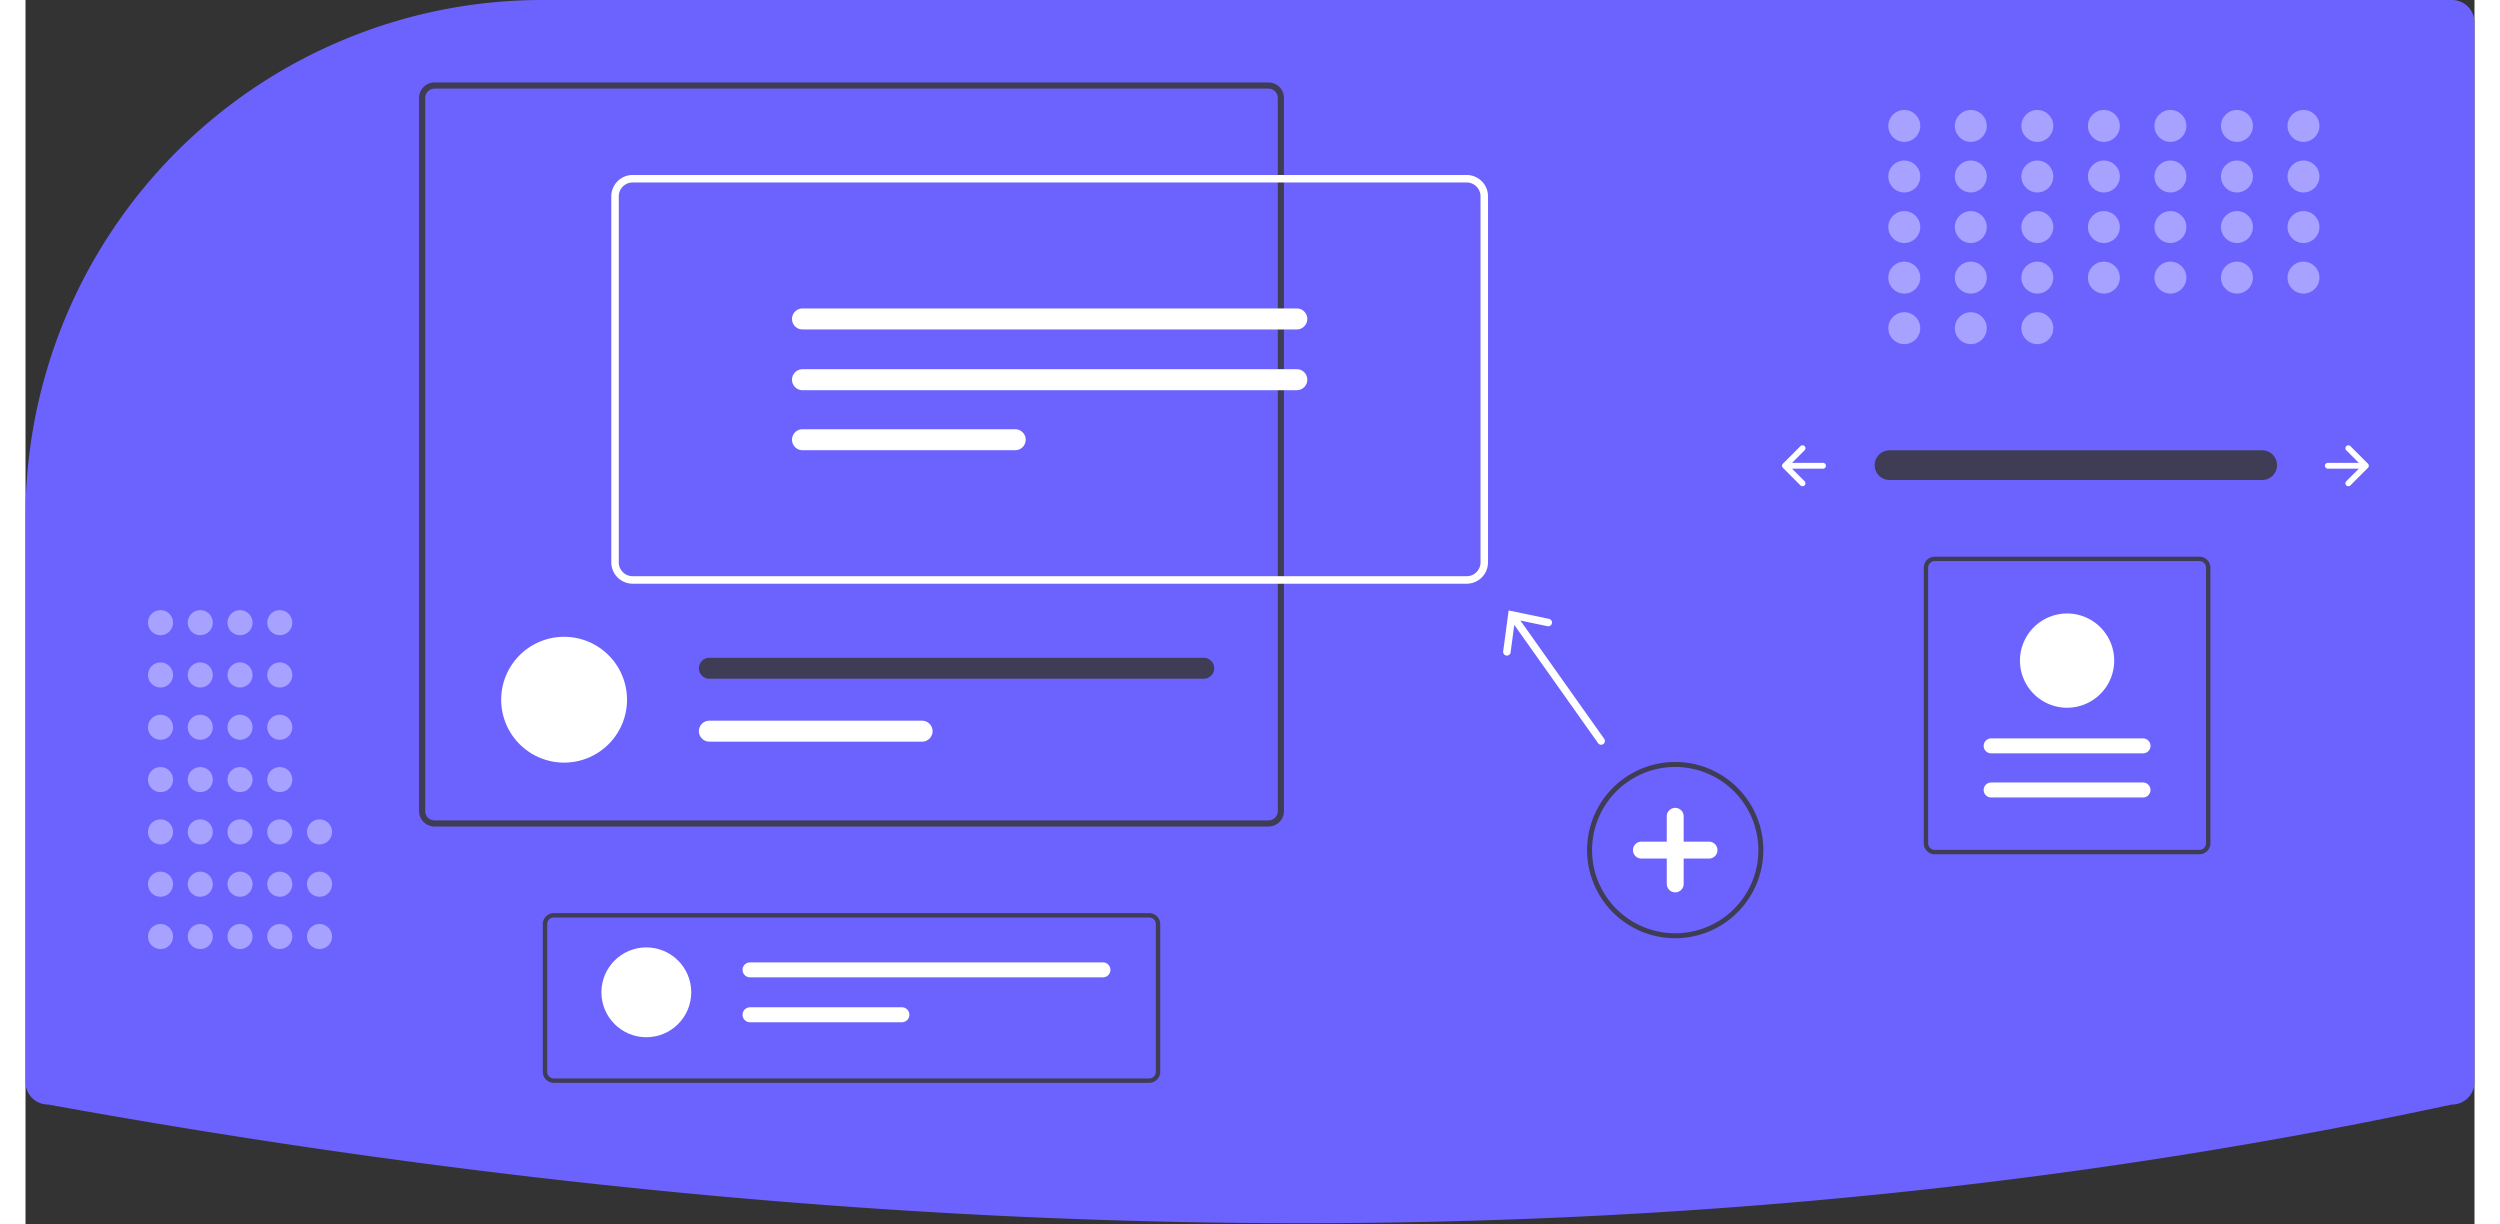 <svg height="480" viewBox="0 0 980 490" width="980" xmlns="http://www.w3.org/2000/svg"><rect x="0" y="0" width="980" height="490" fill="#333333" stroke="none"/><path d="m317.06 205.26a205.979 205.979 0 0 0 -77.685 15.067c-.994.407-1.991.816-2.988 1.235a206.781 206.781 0 0 0 -126.387 190.758v225.94a9.01 9.01 0 0 0 9 9l.179.016c173.467 31.502 342.106 47.465 501.372 47.465q3.582 0 7.156-.011c156.555-.477 308.994-16.439 453.083-47.447l.21-.022a9.01 9.01 0 0 0 9-9v-424a9.01 9.01 0 0 0 -9-9z" fill="#6c63ff" transform="translate(-110 -205.26)"/><path d="m855.799 385.452a5.947 5.947 0 0 0 0 11.892h149.086a5.947 5.947 0 1 0 .195-11.892q-.098-.002-.195 0z" fill="#3f3d56" transform="translate(-110 -205.26)"/><path d="m1038.694 383.797a1.17 1.17 0 0 0 0 1.655l5.023 5.023h-12.386a1.17 1.17 0 1 0 0 2.34h12.386l-5.023 5.023a1.17 1.17 0 1 0 1.655 1.655l7.02-7.02a1.17 1.17 0 0 0 0-1.655l-7.02-7.02a1.17 1.17 0 0 0 -1.655 0z" fill="#fff" transform="translate(-110 -205.26)"/><path d="m821.927 383.797a1.17 1.17 0 0 1 0 1.655l-5.023 5.023h12.386a1.17 1.17 0 1 1 0 2.34h-12.386l5.023 5.023a1.17 1.17 0 0 1 -1.655 1.655l-7.02-7.02a1.17 1.17 0 0 1 0-1.655l7.02-7.02a1.17 1.17 0 0 1 1.655 0z" fill="#fff" transform="translate(-110 -205.26)"/><g fill="#fff" opacity=".4"><circle cx="751.82" cy="50.39" r="6.39"/><circle cx="778.445" cy="50.39" r="6.39"/><circle cx="805.069" cy="50.39" r="6.39"/><circle cx="831.694" cy="50.39" r="6.39"/><circle cx="858.318" cy="50.39" r="6.39"/><circle cx="884.943" cy="50.39" r="6.39"/><circle cx="911.567" cy="50.39" r="6.39"/><circle cx="751.82" cy="70.625" r="6.39"/><circle cx="778.445" cy="70.625" r="6.39"/><circle cx="805.069" cy="70.625" r="6.39"/><circle cx="831.694" cy="70.625" r="6.39"/><circle cx="858.318" cy="70.625" r="6.39"/><circle cx="884.943" cy="70.625" r="6.39"/><circle cx="911.567" cy="70.625" r="6.39"/><circle cx="751.82" cy="90.859" r="6.39"/><circle cx="778.445" cy="90.859" r="6.39"/><circle cx="805.069" cy="90.859" r="6.39"/><circle cx="831.694" cy="90.859" r="6.39"/><circle cx="858.318" cy="90.859" r="6.39"/><circle cx="884.943" cy="90.859" r="6.39"/><circle cx="911.567" cy="90.859" r="6.39"/><circle cx="751.82" cy="111.094" r="6.39"/><circle cx="778.445" cy="111.094" r="6.39"/><circle cx="751.82" cy="131.329" r="6.39"/><circle cx="778.445" cy="131.329" r="6.39"/><circle cx="805.069" cy="131.329" r="6.39"/><circle cx="805.069" cy="111.094" r="6.39"/><circle cx="831.694" cy="111.094" r="6.39"/><circle cx="858.318" cy="111.094" r="6.39"/><circle cx="884.943" cy="111.094" r="6.39"/><circle cx="911.567" cy="111.094" r="6.39"/></g><path d="m770.157 580.719a35.272 35.272 0 1 1 35.272-35.272 35.313 35.313 0 0 1 -35.272 35.272zm0-68.545a33.272 33.272 0 1 0 33.272 33.272 33.31 33.31 0 0 0 -33.272-33.272z" fill="#3f3d56" transform="translate(-110 -205.26)"/><path d="m783.681 542.065h-10.142v-10.142a3.381 3.381 0 0 0 -6.762 0v10.142h-10.142a3.381 3.381 0 0 0 0 6.762h10.142v10.142a3.381 3.381 0 0 0 6.762 0v-10.142h10.142a3.381 3.381 0 1 0 0-6.762z" fill="#fff" transform="translate(-110 -205.26)"/><g fill="#fff" opacity=".4"><circle cx="54.024" cy="374.766" r="5.024"/><circle cx="54.024" cy="353.833" r="5.024"/><circle cx="54.024" cy="332.9" r="5.024"/><circle cx="54.024" cy="311.967" r="5.024"/><circle cx="54.024" cy="291.034" r="5.024"/><circle cx="54.024" cy="270.101" r="5.024"/><circle cx="54.024" cy="249.168" r="5.024"/><circle cx="69.933" cy="374.766" r="5.024"/><circle cx="69.933" cy="353.833" r="5.024"/><circle cx="69.933" cy="332.9" r="5.024"/><circle cx="69.933" cy="311.967" r="5.024"/><circle cx="69.933" cy="291.034" r="5.024"/><circle cx="69.933" cy="270.101" r="5.024"/><circle cx="69.933" cy="249.168" r="5.024"/><circle cx="85.842" cy="374.766" r="5.024"/><circle cx="85.842" cy="353.833" r="5.024"/><circle cx="85.842" cy="332.9" r="5.024"/><circle cx="85.842" cy="311.967" r="5.024"/><circle cx="85.842" cy="291.034" r="5.024"/><circle cx="85.842" cy="270.101" r="5.024"/><circle cx="85.842" cy="249.168" r="5.024"/><circle cx="101.751" cy="374.766" r="5.024"/><circle cx="101.751" cy="353.833" r="5.024"/><circle cx="117.66" cy="374.766" r="5.024"/><circle cx="117.66" cy="353.833" r="5.024"/><circle cx="117.66" cy="332.9" r="5.024"/><circle cx="101.751" cy="332.9" r="5.024"/><circle cx="101.751" cy="311.967" r="5.024"/><circle cx="101.751" cy="291.034" r="5.024"/><circle cx="101.751" cy="270.101" r="5.024"/><circle cx="101.751" cy="249.168" r="5.024"/></g><g transform="translate(-110 -205.26)"><path d="m607.408 238.262h-333.742a6.189 6.189 0 0 0 -6.182 6.182v285.383a6.189 6.189 0 0 0 6.182 6.182h333.742a6.189 6.189 0 0 0 6.182-6.182v-285.383a6.189 6.189 0 0 0 -6.182-6.182zm3.705 291.566a3.718 3.718 0 0 1 -3.705 3.716h-333.742a3.711 3.711 0 0 1 -3.705-3.716v-285.383a3.711 3.711 0 0 1 3.705-3.716h333.742a3.718 3.718 0 0 1 3.705 3.716z" fill="#3f3d56"/><path d="m350.702 485.266c0 .44-.012.88-.035 1.308a25.175 25.175 0 0 1 -50.281 0c-.023-.428-.035-.868-.035-1.308a25.175 25.175 0 1 1 50.35 0z" fill="#fff"/><path d="m581.475 468.479h-197.812a4.197 4.197 0 0 0 0 8.394h197.812a4.197 4.197 0 0 0 0-8.394z" fill="#3f3d56"/><path d="m468.78 493.66h-85.117a4.191 4.191 0 0 0 0 8.382h85.117a4.191 4.191 0 1 0 0-8.382z" fill="#fff"/><path d="m686.698 438.841h-333.74a8.559 8.559 0 0 1 -8.549-8.55v-146.462a8.559 8.559 0 0 1 8.549-8.549h333.74a8.559 8.559 0 0 1 8.549 8.549v146.462a8.559 8.559 0 0 1 -8.549 8.55zm-333.74-160.561a5.555 5.555 0 0 0 -5.549 5.549v146.462a5.556 5.556 0 0 0 5.549 5.55h333.74a5.556 5.556 0 0 0 5.549-5.55v-146.462a5.555 5.555 0 0 0 -5.549-5.549z" fill="#fff"/><path d="m420.924 328.699a4.196 4.196 0 1 0 0 8.392h197.807a4.196 4.196 0 1 0 0-8.392z" fill="#fff"/><path d="m420.924 353.012a4.196 4.196 0 0 0 0 8.392h197.807a4.196 4.196 0 0 0 0-8.392z" fill="#fff"/><path d="m420.924 377.03a4.196 4.196 0 0 0 0 8.392h85.117a4.196 4.196 0 0 0 0-8.392z" fill="#fff"/><path d="m741.724 500.893-33.52-47.307 10.851 2.261a1.501 1.501 0 1 0 .612-2.939l-16.171-3.366-2.183 16.371a1.501 1.501 0 1 0 2.976.396l1.463-10.993 33.523 47.312a1.5 1.5 0 1 0 2.447-1.734z" fill="#fff"/><path d="m559.666 638.58h-238.257a4.417 4.417 0 0 1 -4.412-4.412v-59.101a4.417 4.417 0 0 1 4.412-4.412h238.257a4.417 4.417 0 0 1 4.412 4.412v59.101a4.417 4.417 0 0 1 -4.412 4.412zm-238.257-66.161a2.65 2.65 0 0 0 -2.647 2.647v59.101a2.65 2.65 0 0 0 2.647 2.647h238.257a2.65 2.65 0 0 0 2.647-2.647v-59.101a2.65 2.65 0 0 0 -2.647-2.647z" fill="#3f3d56"/></g><circle cx="248.429" cy="397.09" fill="#fff" r="17.973"/><path d="m399.938 590.368a2.995 2.995 0 1 0 0 5.991h141.215a2.995 2.995 0 1 0 0-5.991z" fill="#fff" transform="translate(-110 -205.26)"/><path d="m399.938 608.341a2.995 2.995 0 1 0 0 5.991h60.765a2.995 2.995 0 1 0 0-5.991z" fill="#fff" transform="translate(-110 -205.26)"/><path d="m874.024 428.016h105.892a4.417 4.417 0 0 1 4.412 4.412v110.282a4.417 4.417 0 0 1 -4.412 4.412h-105.892a4.417 4.417 0 0 1 -4.412-4.412v-110.282a4.417 4.417 0 0 1 4.412-4.412zm105.892 117.342a2.65 2.65 0 0 0 2.647-2.647v-110.282a2.65 2.65 0 0 0 -2.647-2.647h-105.892a2.65 2.65 0 0 0 -2.647 2.647v110.282a2.65 2.65 0 0 0 2.647 2.647z" fill="#3f3d56" transform="translate(-110 -205.26)"/><path d="m957.353 524.38a2.995 2.995 0 0 0 0-5.991h-60.765a2.995 2.995 0 0 0 0 5.991z" fill="#fff" transform="translate(-110 -205.26)"/><path d="m957.353 506.731a2.995 2.995 0 1 0 0-5.991h-60.765a2.995 2.995 0 1 0 0 5.991z" fill="#fff" transform="translate(-110 -205.26)"/><path d="m926.97 450.758a18.855 18.855 0 1 1 -18.855 18.855 18.876 18.876 0 0 1 18.855-18.855z" fill="#fff" transform="translate(-110 -205.26)"/></svg>